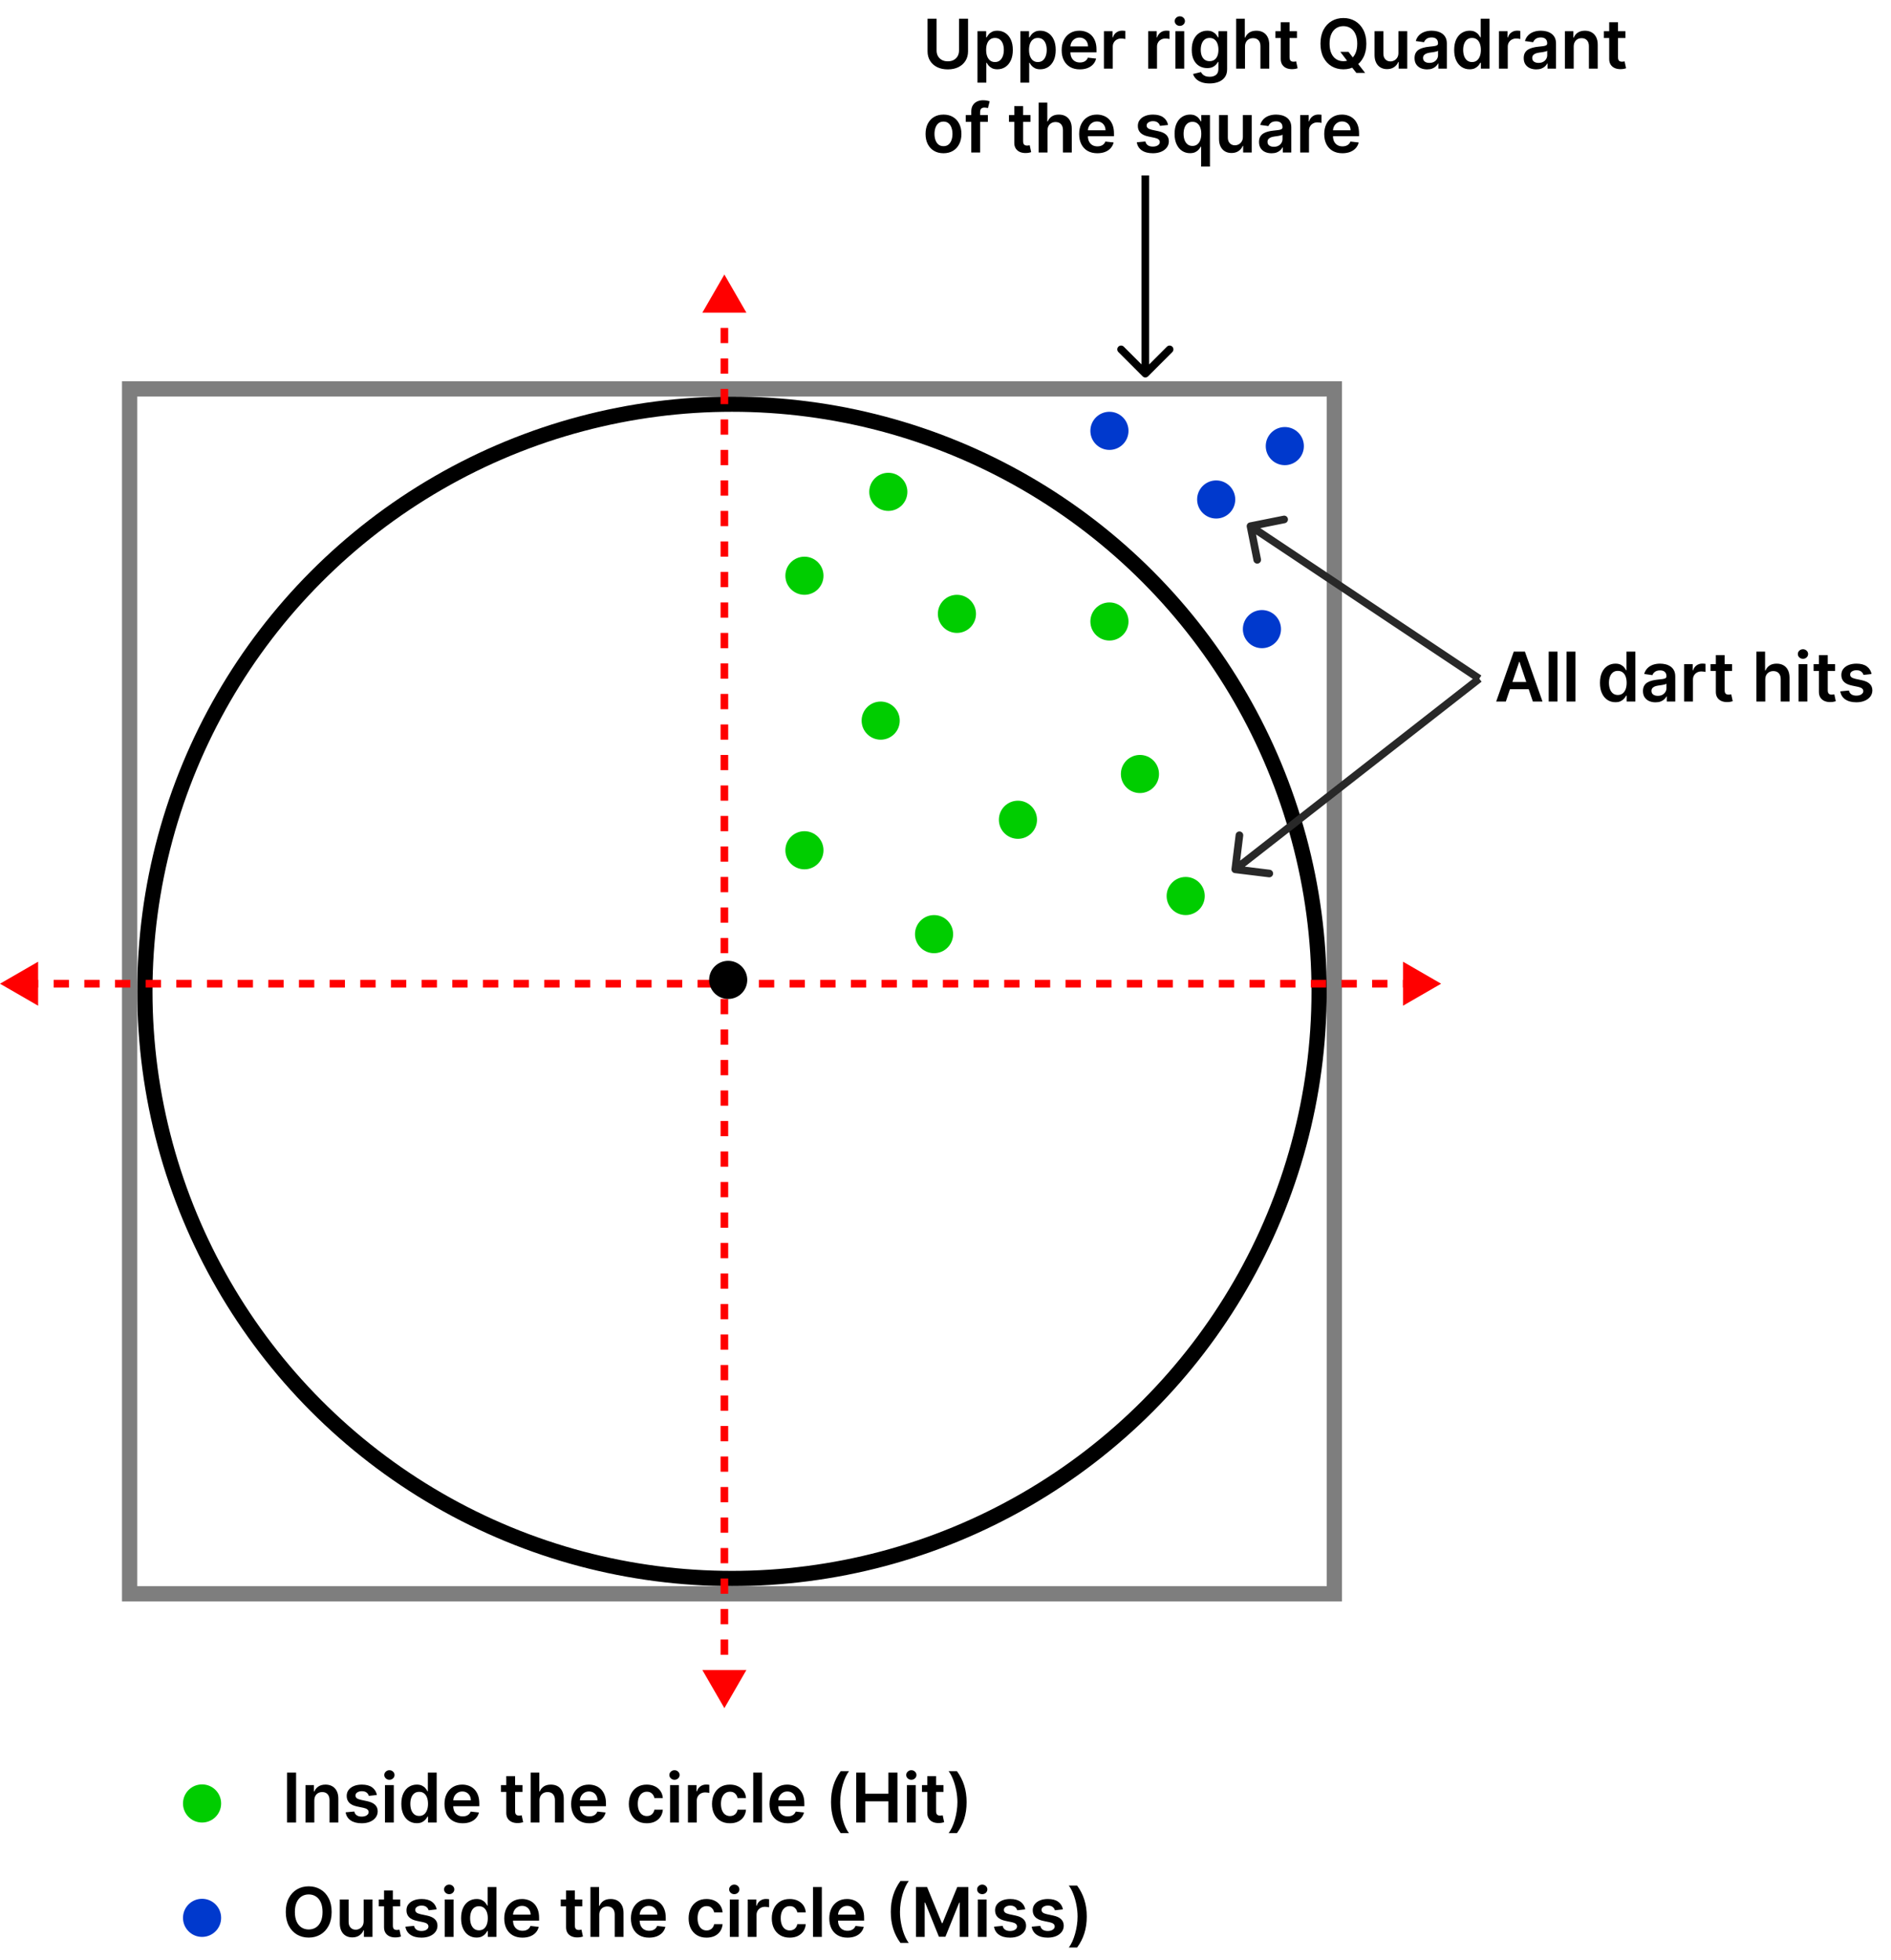 <svg width="248" height="257" viewBox="0 0 248 257" fill="none" xmlns="http://www.w3.org/2000/svg">
<circle cx="96" cy="130" r="77" stroke="black" stroke-width="2"/>
<rect x="17" y="51" width="158" height="158" stroke="#7E7E7E" stroke-width="2"/>
<path d="M0 129L5 131.887L5 126.113L0 129ZM189 129L184 126.113V131.887L189 129ZM3.016 129.5H5.027V128.5H3.016V129.5ZM7.037 129.5H9.048V128.5H7.037V129.5ZM11.059 129.5H13.069V128.5H11.059V129.5ZM15.08 129.5H17.09V128.5H15.08V129.5ZM19.101 129.5H21.112V128.5H19.101V129.5ZM23.122 129.5H25.133V128.5H23.122V129.5ZM27.144 129.5H29.154V128.5H27.144V129.5ZM31.165 129.5H33.175V128.5H31.165V129.5ZM35.186 129.5H37.197V128.5H35.186V129.5ZM39.208 129.5H41.218V128.5H39.208V129.5ZM43.229 129.5H45.239V128.5H43.229V129.5ZM47.25 129.5H49.261V128.5H47.25V129.5ZM51.271 129.5H53.282V128.5H51.271V129.5ZM55.293 129.5H57.303V128.5H55.293V129.5ZM59.314 129.5H61.325V128.5H59.314V129.5ZM63.335 129.5H65.346V128.5H63.335V129.5ZM67.356 129.5H69.367V128.5H67.356V129.5ZM71.378 129.5H73.388V128.5H71.378V129.5ZM75.399 129.5H77.41V128.5H75.399V129.5ZM79.42 129.5H81.431V128.5H79.42V129.5ZM83.442 129.5H85.452V128.5H83.442V129.5ZM87.463 129.5H89.473V128.5H87.463V129.5ZM91.484 129.5H93.495V128.5H91.484V129.5ZM95.505 129.5H97.516V128.5H95.505V129.5ZM99.527 129.5H101.537V128.5H99.527V129.5ZM103.548 129.5H105.558V128.5H103.548V129.5ZM107.569 129.5H109.58V128.5H107.569V129.5ZM111.59 129.5H113.601V128.5H111.59V129.5ZM115.612 129.5H117.622V128.5H115.612V129.5ZM119.633 129.5H121.644V128.5H119.633V129.5ZM123.654 129.5H125.665V128.5H123.654V129.5ZM127.675 129.5H129.686V128.5H127.675V129.5ZM131.697 129.5H133.707V128.5H131.697V129.5ZM135.718 129.5H137.729V128.5H135.718V129.5ZM139.739 129.5H141.75V128.5H139.739V129.5ZM143.761 129.5H145.771V128.5H143.761V129.5ZM147.782 129.5H149.792V128.5H147.782V129.5ZM151.803 129.5H153.814V128.5H151.803V129.5ZM155.824 129.5H157.835V128.5H155.824V129.5ZM159.846 129.5H161.856V128.5H159.846V129.5ZM163.867 129.5H165.878V128.5H163.867V129.5ZM167.888 129.5H169.899V128.5H167.888V129.5ZM171.909 129.5H173.92V128.5L171.909 128.5V129.5ZM175.931 129.5H177.941V128.5H175.931V129.5ZM179.952 129.5H181.963V128.5H179.952V129.5ZM183.973 129.5H185.984V128.5H183.973V129.5Z" fill="#FF0000"/>
<path d="M95 224L97.887 219H92.113L95 224ZM95 36L92.113 41H97.887L95 36ZM95.5 221V219H94.5V221H95.5ZM95.5 217V215H94.5V217H95.5ZM95.5 213V211H94.5V213H95.5ZM95.5 209V207H94.5V209H95.5ZM95.5 205V203H94.5V205H95.5ZM95.5 201V199H94.5V201H95.5ZM95.5 197V195H94.5V197H95.5ZM95.5 193V191H94.5V193H95.5ZM95.5 189V187H94.5V189H95.5ZM95.5 185V183H94.5V185H95.5ZM95.5 181V179H94.5V181H95.5ZM95.5 177V175H94.5V177H95.5ZM95.5 173V171H94.5V173H95.5ZM95.5 169V167H94.5V169H95.5ZM95.5 165V163H94.5V165H95.5ZM95.5 161V159H94.5V161H95.5ZM95.5 157V155H94.5V157H95.5ZM95.5 153V151H94.5V153H95.5ZM95.5 149V147H94.5V149H95.5ZM95.5 145V143H94.5V145H95.5ZM95.5 141V139H94.5V141H95.5ZM95.5 137V135H94.5V137H95.5ZM95.5 133V131H94.5V133H95.5ZM95.5 129V127H94.5V129H95.5ZM95.5 125V123H94.5V125H95.5ZM95.5 121V119H94.5V121H95.5ZM95.5 117V115H94.5V117H95.5ZM95.5 113V111H94.5V113H95.5ZM95.5 109L95.5 107H94.5L94.5 109H95.5ZM95.5 105V103H94.5V105H95.5ZM95.5 101V99H94.5V101H95.5ZM95.5 97V95H94.5V97H95.5ZM95.5 93V91H94.5V93H95.5ZM95.5 89V87H94.5V89H95.5ZM95.5 85V83H94.5V85H95.5ZM95.5 81V79H94.5V81H95.5ZM95.5 77V75H94.5V77H95.5ZM95.5 73V71H94.5V73H95.5ZM95.5 69V67H94.5V69H95.5ZM95.5 65V63H94.5V65H95.5ZM95.5 61V59H94.5V61H95.5ZM95.5 57V55H94.5V57H95.5ZM95.5 53V51H94.5V53H95.5ZM95.5 49V47H94.5V49H95.5ZM95.5 45V43H94.5V45H95.5ZM95.5 41V39H94.5V41H95.5Z" fill="#FF0000"/>
<circle cx="95.5" cy="128.5" r="2.5" fill="black"/>
<circle cx="145.5" cy="56.5" r="2.5" fill="#0039CD"/>
<circle cx="159.5" cy="65.5" r="2.5" fill="#0039CD"/>
<circle cx="168.5" cy="58.5" r="2.5" fill="#0039CD"/>
<circle cx="165.5" cy="82.5" r="2.5" fill="#0039CD"/>
<circle cx="105.5" cy="111.5" r="2.5" fill="#00CD00"/>
<circle cx="122.5" cy="122.5" r="2.5" fill="#00CD00"/>
<circle cx="133.5" cy="107.5" r="2.5" fill="#00CD00"/>
<circle cx="155.5" cy="117.5" r="2.5" fill="#00CD00"/>
<circle cx="145.5" cy="81.5" r="2.5" fill="#00CD00"/>
<circle cx="105.5" cy="75.5" r="2.5" fill="#00CD00"/>
<circle cx="116.5" cy="64.5" r="2.5" fill="#00CD00"/>
<circle cx="125.5" cy="80.5" r="2.5" fill="#00CD00"/>
<circle cx="149.5" cy="101.5" r="2.5" fill="#00CD00"/>
<circle cx="115.5" cy="94.5" r="2.5" fill="#00CD00"/>
<circle cx="26.5" cy="236.5" r="2.5" fill="#00CD00"/>
<path d="M38.831 232.455V239H37.646V232.455H38.831ZM41.221 236.124V239H40.064V234.091H41.17V234.925H41.227C41.34 234.65 41.52 234.432 41.768 234.27C42.017 234.108 42.325 234.027 42.691 234.027C43.03 234.027 43.325 234.099 43.577 234.244C43.83 234.389 44.026 234.599 44.165 234.874C44.305 235.149 44.375 235.482 44.372 235.874V239H43.215V236.053C43.215 235.725 43.13 235.468 42.96 235.283C42.791 235.098 42.558 235.005 42.26 235.005C42.057 235.005 41.877 235.05 41.72 235.139C41.564 235.227 41.442 235.353 41.352 235.52C41.265 235.686 41.221 235.887 41.221 236.124ZM49.428 235.388L48.374 235.504C48.344 235.397 48.292 235.297 48.217 235.203C48.145 235.109 48.047 235.034 47.923 234.976C47.8 234.919 47.648 234.89 47.469 234.89C47.229 234.89 47.026 234.942 46.862 235.047C46.7 235.151 46.62 235.286 46.622 235.452C46.62 235.595 46.672 235.711 46.779 235.801C46.888 235.89 47.067 235.964 47.316 236.021L48.153 236.2C48.618 236.3 48.963 236.459 49.189 236.676C49.417 236.894 49.532 237.178 49.534 237.53C49.532 237.839 49.441 238.112 49.262 238.348C49.086 238.582 48.839 238.766 48.524 238.898C48.209 239.03 47.846 239.096 47.437 239.096C46.837 239.096 46.353 238.97 45.986 238.719C45.62 238.465 45.401 238.113 45.331 237.661L46.459 237.552C46.511 237.774 46.619 237.941 46.785 238.054C46.952 238.167 47.168 238.223 47.434 238.223C47.709 238.223 47.93 238.167 48.096 238.054C48.264 237.941 48.348 237.801 48.348 237.635C48.348 237.495 48.294 237.379 48.185 237.287C48.079 237.195 47.913 237.125 47.687 237.076L46.849 236.9C46.379 236.802 46.03 236.637 45.804 236.405C45.578 236.17 45.467 235.874 45.469 235.516C45.467 235.214 45.549 234.952 45.715 234.73C45.883 234.506 46.116 234.334 46.415 234.212C46.715 234.089 47.061 234.027 47.453 234.027C48.029 234.027 48.481 234.15 48.812 234.395C49.144 234.64 49.35 234.971 49.428 235.388ZM50.488 239V234.091H51.645V239H50.488ZM51.07 233.394C50.886 233.394 50.729 233.333 50.597 233.212C50.465 233.088 50.398 232.94 50.398 232.768C50.398 232.593 50.465 232.445 50.597 232.324C50.729 232.2 50.886 232.138 51.07 232.138C51.255 232.138 51.413 232.2 51.543 232.324C51.675 232.445 51.741 232.593 51.741 232.768C51.741 232.94 51.675 233.088 51.543 233.212C51.413 233.333 51.255 233.394 51.07 233.394ZM54.656 239.086C54.271 239.086 53.926 238.987 53.621 238.789C53.316 238.591 53.075 238.303 52.899 237.926C52.722 237.549 52.633 237.091 52.633 236.552C52.633 236.006 52.723 235.546 52.902 235.171C53.083 234.794 53.327 234.51 53.634 234.318C53.941 234.124 54.282 234.027 54.66 234.027C54.947 234.027 55.184 234.076 55.369 234.174C55.554 234.27 55.702 234.386 55.81 234.522C55.919 234.657 56.003 234.783 56.063 234.903H56.111V232.455H57.271V239H56.133V238.227H56.063C56.003 238.346 55.917 238.473 55.804 238.607C55.691 238.739 55.542 238.852 55.356 238.946C55.171 239.039 54.938 239.086 54.656 239.086ZM54.979 238.137C55.224 238.137 55.433 238.071 55.606 237.939C55.778 237.805 55.909 237.618 55.999 237.38C56.088 237.141 56.133 236.863 56.133 236.545C56.133 236.228 56.088 235.952 55.999 235.718C55.911 235.483 55.781 235.301 55.609 235.171C55.438 235.041 55.228 234.976 54.979 234.976C54.721 234.976 54.506 235.043 54.334 235.178C54.161 235.312 54.031 235.497 53.944 235.734C53.856 235.97 53.813 236.241 53.813 236.545C53.813 236.852 53.856 237.126 53.944 237.367C54.033 237.605 54.164 237.794 54.337 237.933C54.511 238.069 54.726 238.137 54.979 238.137ZM60.677 239.096C60.185 239.096 59.76 238.994 59.402 238.789C59.046 238.582 58.772 238.29 58.58 237.913C58.389 237.534 58.293 237.088 58.293 236.574C58.293 236.069 58.389 235.626 58.58 235.245C58.774 234.861 59.045 234.563 59.392 234.35C59.739 234.135 60.148 234.027 60.616 234.027C60.919 234.027 61.204 234.076 61.473 234.174C61.743 234.27 61.982 234.419 62.189 234.621C62.398 234.824 62.562 235.082 62.681 235.395C62.8 235.706 62.86 236.077 62.86 236.507V236.862H58.836V236.082H61.751C61.749 235.86 61.701 235.663 61.607 235.491C61.513 235.316 61.382 235.179 61.214 235.078C61.048 234.978 60.854 234.928 60.632 234.928C60.396 234.928 60.188 234.986 60.009 235.101C59.83 235.214 59.69 235.363 59.59 235.548C59.492 235.732 59.442 235.933 59.44 236.152V236.833C59.44 237.119 59.492 237.364 59.597 237.568C59.701 237.771 59.847 237.926 60.035 238.035C60.222 238.141 60.441 238.195 60.693 238.195C60.861 238.195 61.014 238.171 61.15 238.124C61.286 238.075 61.405 238.004 61.505 237.91C61.605 237.816 61.681 237.7 61.732 237.562L62.812 237.683C62.744 237.969 62.614 238.218 62.422 238.431C62.232 238.642 61.989 238.806 61.693 238.923C61.397 239.038 61.058 239.096 60.677 239.096ZM68.522 234.091V234.986H65.7V234.091H68.522ZM66.397 232.915H67.554V237.523C67.554 237.679 67.577 237.798 67.624 237.881C67.673 237.962 67.737 238.018 67.816 238.048C67.895 238.077 67.982 238.092 68.078 238.092C68.151 238.092 68.217 238.087 68.276 238.076C68.338 238.066 68.385 238.056 68.417 238.048L68.612 238.952C68.55 238.973 68.462 238.997 68.347 239.022C68.234 239.048 68.095 239.063 67.931 239.067C67.641 239.076 67.38 239.032 67.148 238.936C66.916 238.838 66.731 238.687 66.595 238.482C66.461 238.278 66.395 238.022 66.397 237.715V232.915ZM70.752 236.124V239H69.595V232.455H70.727V234.925H70.784C70.899 234.648 71.077 234.43 71.318 234.27C71.561 234.108 71.87 234.027 72.245 234.027C72.586 234.027 72.883 234.098 73.137 234.241C73.39 234.384 73.586 234.593 73.725 234.868C73.865 235.142 73.936 235.478 73.936 235.874V239H72.779V236.053C72.779 235.723 72.693 235.466 72.523 235.283C72.355 235.098 72.118 235.005 71.814 235.005C71.609 235.005 71.426 235.05 71.264 235.139C71.104 235.227 70.978 235.353 70.887 235.52C70.797 235.686 70.752 235.887 70.752 236.124ZM77.288 239.096C76.796 239.096 76.371 238.994 76.013 238.789C75.657 238.582 75.383 238.29 75.192 237.913C75 237.534 74.904 237.088 74.904 236.574C74.904 236.069 75 235.626 75.192 235.245C75.386 234.861 75.656 234.563 76.004 234.35C76.351 234.135 76.759 234.027 77.228 234.027C77.53 234.027 77.816 234.076 78.084 234.174C78.355 234.27 78.593 234.419 78.8 234.621C79.009 234.824 79.173 235.082 79.292 235.395C79.412 235.706 79.471 236.077 79.471 236.507V236.862H75.447V236.082H78.362C78.36 235.86 78.312 235.663 78.218 235.491C78.125 235.316 77.993 235.179 77.825 235.078C77.659 234.978 77.465 234.928 77.243 234.928C77.007 234.928 76.799 234.986 76.62 235.101C76.441 235.214 76.302 235.363 76.202 235.548C76.104 235.732 76.053 235.933 76.051 236.152V236.833C76.051 237.119 76.104 237.364 76.208 237.568C76.312 237.771 76.458 237.926 76.646 238.035C76.833 238.141 77.053 238.195 77.304 238.195C77.473 238.195 77.625 238.171 77.761 238.124C77.898 238.075 78.016 238.004 78.116 237.91C78.216 237.816 78.292 237.7 78.343 237.562L79.423 237.683C79.355 237.969 79.225 238.218 79.033 238.431C78.844 238.642 78.601 238.806 78.305 238.923C78.008 239.038 77.67 239.096 77.288 239.096ZM84.824 239.096C84.334 239.096 83.913 238.988 83.561 238.773C83.212 238.558 82.942 238.261 82.753 237.881C82.565 237.5 82.471 237.061 82.471 236.565C82.471 236.066 82.567 235.626 82.759 235.245C82.951 234.861 83.221 234.563 83.571 234.35C83.922 234.135 84.338 234.027 84.817 234.027C85.216 234.027 85.568 234.1 85.875 234.248C86.184 234.392 86.43 234.598 86.614 234.864C86.797 235.129 86.901 235.437 86.927 235.791H85.821C85.776 235.555 85.67 235.358 85.501 235.2C85.335 235.04 85.112 234.96 84.833 234.96C84.597 234.96 84.389 235.024 84.21 235.152C84.031 235.278 83.891 235.459 83.791 235.695C83.693 235.932 83.644 236.215 83.644 236.545C83.644 236.88 83.693 237.168 83.791 237.408C83.889 237.647 84.027 237.831 84.204 237.961C84.383 238.089 84.593 238.153 84.833 238.153C85.004 238.153 85.156 238.121 85.29 238.057C85.427 237.991 85.541 237.896 85.632 237.773C85.724 237.649 85.787 237.499 85.821 237.322H86.927C86.899 237.669 86.797 237.977 86.62 238.246C86.443 238.512 86.202 238.721 85.897 238.872C85.593 239.021 85.235 239.096 84.824 239.096ZM87.877 239V234.091H89.034V239H87.877ZM88.458 233.394C88.275 233.394 88.118 233.333 87.985 233.212C87.853 233.088 87.787 232.94 87.787 232.768C87.787 232.593 87.853 232.445 87.985 232.324C88.118 232.2 88.275 232.138 88.458 232.138C88.644 232.138 88.801 232.2 88.931 232.324C89.064 232.445 89.129 232.593 89.129 232.768C89.129 232.94 89.064 233.088 88.931 233.212C88.801 233.333 88.644 233.394 88.458 233.394ZM90.223 239V234.091H91.345V234.909H91.396C91.486 234.626 91.639 234.407 91.856 234.254C92.076 234.098 92.326 234.021 92.608 234.021C92.671 234.021 92.743 234.024 92.822 234.03C92.903 234.034 92.97 234.042 93.023 234.053V235.117C92.974 235.1 92.896 235.085 92.79 235.072C92.685 235.057 92.584 235.05 92.486 235.05C92.275 235.05 92.086 235.096 91.917 235.187C91.751 235.277 91.62 235.401 91.524 235.561C91.428 235.721 91.38 235.905 91.38 236.114V239H90.223ZM95.731 239.096C95.241 239.096 94.82 238.988 94.469 238.773C94.119 238.558 93.85 238.261 93.66 237.881C93.472 237.5 93.379 237.061 93.379 236.565C93.379 236.066 93.475 235.626 93.666 235.245C93.858 234.861 94.129 234.563 94.478 234.35C94.83 234.135 95.245 234.027 95.725 234.027C96.123 234.027 96.476 234.1 96.782 234.248C97.091 234.392 97.337 234.598 97.521 234.864C97.704 235.129 97.808 235.437 97.834 235.791H96.728C96.683 235.555 96.577 235.358 96.409 235.2C96.242 235.04 96.02 234.96 95.74 234.96C95.504 234.96 95.296 235.024 95.117 235.152C94.938 235.278 94.799 235.459 94.699 235.695C94.601 235.932 94.552 236.215 94.552 236.545C94.552 236.88 94.601 237.168 94.699 237.408C94.797 237.647 94.934 237.831 95.111 237.961C95.29 238.089 95.5 238.153 95.74 238.153C95.911 238.153 96.063 238.121 96.198 238.057C96.334 237.991 96.448 237.896 96.54 237.773C96.631 237.649 96.694 237.499 96.728 237.322H97.834C97.806 237.669 97.704 237.977 97.527 238.246C97.35 238.512 97.109 238.721 96.805 238.872C96.5 239.021 96.142 239.096 95.731 239.096ZM99.941 232.455V239H98.784V232.455H99.941ZM103.304 239.096C102.812 239.096 102.387 238.994 102.029 238.789C101.673 238.582 101.399 238.29 101.207 237.913C101.016 237.534 100.92 237.088 100.92 236.574C100.92 236.069 101.016 235.626 101.207 235.245C101.401 234.861 101.672 234.563 102.019 234.35C102.366 234.135 102.774 234.027 103.243 234.027C103.546 234.027 103.831 234.076 104.1 234.174C104.37 234.27 104.609 234.419 104.816 234.621C105.024 234.824 105.188 235.082 105.308 235.395C105.427 235.706 105.487 236.077 105.487 236.507V236.862H101.463V236.082H104.378C104.376 235.86 104.328 235.663 104.234 235.491C104.14 235.316 104.009 235.179 103.841 235.078C103.675 234.978 103.481 234.928 103.259 234.928C103.023 234.928 102.815 234.986 102.636 235.101C102.457 235.214 102.317 235.363 102.217 235.548C102.119 235.732 102.069 235.933 102.067 236.152V236.833C102.067 237.119 102.119 237.364 102.224 237.568C102.328 237.771 102.474 237.926 102.661 238.035C102.849 238.141 103.068 238.195 103.32 238.195C103.488 238.195 103.641 238.171 103.777 238.124C103.913 238.075 104.032 238.004 104.132 237.91C104.232 237.816 104.307 237.7 104.359 237.562L105.439 237.683C105.371 237.969 105.241 238.218 105.049 238.431C104.859 238.642 104.616 238.806 104.32 238.923C104.024 239.038 103.685 239.096 103.304 239.096ZM108.986 236.331C108.986 235.532 109.091 234.798 109.302 234.129C109.515 233.458 109.831 232.838 110.251 232.269H111.341C111.179 232.48 111.028 232.739 110.887 233.046C110.747 233.35 110.624 233.685 110.52 234.049C110.417 234.412 110.336 234.788 110.277 235.178C110.219 235.567 110.191 235.952 110.191 236.331C110.191 236.836 110.241 237.348 110.341 237.865C110.443 238.383 110.58 238.863 110.753 239.304C110.928 239.747 111.124 240.109 111.341 240.39H110.251C109.831 239.821 109.515 239.202 109.302 238.533C109.091 237.862 108.986 237.128 108.986 236.331ZM112.291 239V232.455H113.477V235.225H116.51V232.455H117.699V239H116.51V236.219H113.477V239H112.291ZM118.937 239V234.091H120.094V239H118.937ZM119.519 233.394C119.336 233.394 119.178 233.333 119.046 233.212C118.914 233.088 118.848 232.94 118.848 232.768C118.848 232.593 118.914 232.445 119.046 232.324C119.178 232.2 119.336 232.138 119.519 232.138C119.704 232.138 119.862 232.2 119.992 232.324C120.124 232.445 120.19 232.593 120.19 232.768C120.19 232.94 120.124 233.088 119.992 233.212C119.862 233.333 119.704 233.394 119.519 233.394ZM123.735 234.091V234.986H120.913V234.091H123.735ZM121.61 232.915H122.767V237.523C122.767 237.679 122.79 237.798 122.837 237.881C122.886 237.962 122.95 238.018 123.029 238.048C123.108 238.077 123.195 238.092 123.291 238.092C123.363 238.092 123.43 238.087 123.489 238.076C123.551 238.066 123.598 238.056 123.63 238.048L123.825 238.952C123.763 238.973 123.675 238.997 123.559 239.022C123.447 239.048 123.308 239.063 123.144 239.067C122.854 239.076 122.593 239.032 122.361 238.936C122.129 238.838 121.944 238.687 121.808 238.482C121.674 238.278 121.608 238.022 121.61 237.715V232.915ZM126.767 236.331C126.767 237.128 126.661 237.862 126.448 238.533C126.237 239.202 125.922 239.821 125.502 240.39H124.412C124.576 240.179 124.727 239.922 124.866 239.617C125.006 239.312 125.128 238.978 125.23 238.613C125.335 238.249 125.416 237.872 125.473 237.482C125.533 237.092 125.563 236.708 125.563 236.331C125.563 235.826 125.511 235.315 125.409 234.797C125.309 234.279 125.172 233.799 124.997 233.356C124.824 232.913 124.629 232.55 124.412 232.269H125.502C125.922 232.838 126.237 233.458 126.448 234.129C126.661 234.798 126.767 235.532 126.767 236.331Z" fill="black"/>
<circle cx="26.5" cy="251.5" r="2.5" fill="#0039CD"/>
<path d="M43.494 250.727C43.494 251.433 43.362 252.037 43.098 252.539C42.836 253.04 42.478 253.424 42.024 253.69C41.572 253.956 41.06 254.089 40.487 254.089C39.914 254.089 39.4 253.956 38.946 253.69C38.495 253.422 38.137 253.037 37.873 252.536C37.61 252.033 37.479 251.43 37.479 250.727C37.479 250.022 37.61 249.419 37.873 248.918C38.137 248.415 38.495 248.031 38.946 247.765C39.4 247.498 39.914 247.365 40.487 247.365C41.06 247.365 41.572 247.498 42.024 247.765C42.478 248.031 42.836 248.415 43.098 248.918C43.362 249.419 43.494 250.022 43.494 250.727ZM42.302 250.727C42.302 250.231 42.224 249.812 42.069 249.471C41.916 249.128 41.702 248.869 41.43 248.695C41.157 248.518 40.843 248.429 40.487 248.429C40.131 248.429 39.817 248.518 39.544 248.695C39.271 248.869 39.057 249.128 38.902 249.471C38.748 249.812 38.672 250.231 38.672 250.727C38.672 251.224 38.748 251.643 38.902 251.987C39.057 252.327 39.271 252.586 39.544 252.763C39.817 252.938 40.131 253.025 40.487 253.025C40.843 253.025 41.157 252.938 41.43 252.763C41.702 252.586 41.916 252.327 42.069 251.987C42.224 251.643 42.302 251.224 42.302 250.727ZM47.693 251.935V249.091H48.85V254H47.728V253.127H47.677C47.566 253.402 47.384 253.627 47.131 253.802C46.879 253.977 46.569 254.064 46.201 254.064C45.879 254.064 45.594 253.993 45.347 253.85C45.102 253.705 44.91 253.495 44.772 253.22C44.633 252.943 44.564 252.609 44.564 252.217V249.091H45.721V252.038C45.721 252.349 45.806 252.596 45.977 252.779C46.147 252.962 46.371 253.054 46.648 253.054C46.818 253.054 46.984 253.012 47.143 252.929C47.303 252.846 47.434 252.723 47.536 252.559C47.641 252.392 47.693 252.185 47.693 251.935ZM52.491 249.091V249.986H49.669V249.091H52.491ZM50.366 247.915H51.523V252.523C51.523 252.679 51.546 252.798 51.593 252.881C51.642 252.962 51.706 253.018 51.785 253.048C51.864 253.077 51.951 253.092 52.047 253.092C52.119 253.092 52.185 253.087 52.245 253.076C52.307 253.066 52.354 253.056 52.386 253.048L52.581 253.952C52.519 253.973 52.43 253.997 52.315 254.022C52.202 254.048 52.064 254.063 51.9 254.067C51.61 254.076 51.349 254.032 51.117 253.936C50.885 253.838 50.7 253.687 50.564 253.482C50.43 253.278 50.364 253.022 50.366 252.715V247.915ZM57.268 250.388L56.214 250.504C56.184 250.397 56.132 250.297 56.057 250.203C55.985 250.109 55.887 250.034 55.763 249.976C55.639 249.919 55.488 249.89 55.309 249.89C55.068 249.89 54.866 249.942 54.702 250.047C54.54 250.151 54.46 250.286 54.462 250.452C54.46 250.595 54.512 250.711 54.619 250.801C54.727 250.89 54.907 250.964 55.156 251.021L55.993 251.2C56.458 251.3 56.803 251.459 57.029 251.676C57.257 251.894 57.372 252.178 57.374 252.53C57.372 252.839 57.281 253.112 57.102 253.348C56.925 253.582 56.679 253.766 56.364 253.898C56.049 254.03 55.686 254.096 55.277 254.096C54.676 254.096 54.193 253.97 53.826 253.719C53.46 253.465 53.241 253.113 53.171 252.661L54.299 252.552C54.35 252.774 54.459 252.941 54.625 253.054C54.791 253.167 55.008 253.223 55.274 253.223C55.549 253.223 55.769 253.167 55.936 253.054C56.104 252.941 56.188 252.801 56.188 252.635C56.188 252.495 56.134 252.379 56.025 252.287C55.919 252.195 55.752 252.125 55.526 252.076L54.689 251.9C54.218 251.802 53.87 251.637 53.644 251.405C53.418 251.17 53.306 250.874 53.309 250.516C53.306 250.214 53.388 249.952 53.555 249.73C53.723 249.506 53.956 249.334 54.255 249.212C54.555 249.089 54.901 249.027 55.293 249.027C55.868 249.027 56.321 249.15 56.651 249.395C56.984 249.64 57.19 249.971 57.268 250.388ZM58.328 254V249.091H59.485V254H58.328ZM58.91 248.394C58.726 248.394 58.569 248.333 58.437 248.212C58.304 248.088 58.238 247.94 58.238 247.768C58.238 247.593 58.304 247.445 58.437 247.324C58.569 247.2 58.726 247.138 58.91 247.138C59.095 247.138 59.253 247.2 59.383 247.324C59.515 247.445 59.581 247.593 59.581 247.768C59.581 247.94 59.515 248.088 59.383 248.212C59.253 248.333 59.095 248.394 58.91 248.394ZM62.496 254.086C62.111 254.086 61.765 253.987 61.461 253.789C61.156 253.591 60.915 253.303 60.739 252.926C60.562 252.549 60.473 252.091 60.473 251.552C60.473 251.006 60.563 250.546 60.742 250.171C60.923 249.794 61.167 249.51 61.474 249.318C61.78 249.124 62.122 249.027 62.499 249.027C62.787 249.027 63.024 249.076 63.209 249.174C63.394 249.27 63.541 249.386 63.65 249.522C63.759 249.657 63.843 249.783 63.903 249.903H63.95V247.455H65.111V254H63.973V253.227H63.903C63.843 253.346 63.757 253.473 63.644 253.607C63.531 253.739 63.382 253.852 63.196 253.946C63.011 254.039 62.778 254.086 62.496 254.086ZM62.819 253.137C63.064 253.137 63.273 253.071 63.446 252.939C63.618 252.805 63.749 252.618 63.839 252.38C63.928 252.141 63.973 251.863 63.973 251.545C63.973 251.228 63.928 250.952 63.839 250.718C63.751 250.483 63.621 250.301 63.449 250.171C63.278 250.041 63.068 249.976 62.819 249.976C62.561 249.976 62.346 250.043 62.173 250.178C62.001 250.312 61.871 250.497 61.784 250.734C61.696 250.97 61.653 251.241 61.653 251.545C61.653 251.852 61.696 252.126 61.784 252.367C61.873 252.605 62.004 252.794 62.177 252.933C62.351 253.069 62.566 253.137 62.819 253.137ZM68.517 254.096C68.025 254.096 67.6 253.994 67.242 253.789C66.886 253.582 66.612 253.29 66.42 252.913C66.228 252.534 66.132 252.088 66.132 251.574C66.132 251.069 66.228 250.626 66.42 250.245C66.614 249.861 66.885 249.563 67.232 249.35C67.579 249.135 67.987 249.027 68.456 249.027C68.759 249.027 69.044 249.076 69.313 249.174C69.583 249.27 69.822 249.419 70.028 249.621C70.237 249.824 70.401 250.082 70.521 250.395C70.64 250.706 70.7 251.077 70.7 251.507V251.862H66.676V251.082H69.591C69.588 250.86 69.541 250.663 69.447 250.491C69.353 250.316 69.222 250.179 69.054 250.078C68.888 249.978 68.694 249.928 68.472 249.928C68.236 249.928 68.028 249.986 67.849 250.101C67.67 250.214 67.53 250.363 67.43 250.548C67.332 250.732 67.282 250.933 67.28 251.152V251.833C67.28 252.119 67.332 252.364 67.436 252.568C67.541 252.771 67.687 252.926 67.874 253.035C68.062 253.141 68.281 253.195 68.533 253.195C68.701 253.195 68.853 253.171 68.99 253.124C69.126 253.075 69.244 253.004 69.344 252.91C69.445 252.816 69.52 252.7 69.572 252.562L70.652 252.683C70.584 252.969 70.454 253.218 70.262 253.431C70.072 253.642 69.829 253.806 69.533 253.923C69.237 254.038 68.898 254.096 68.517 254.096ZM76.362 249.091V249.986H73.54V249.091H76.362ZM74.237 247.915H75.394V252.523C75.394 252.679 75.417 252.798 75.464 252.881C75.513 252.962 75.577 253.018 75.656 253.048C75.735 253.077 75.822 253.092 75.918 253.092C75.99 253.092 76.056 253.087 76.116 253.076C76.178 253.066 76.225 253.056 76.257 253.048L76.452 253.952C76.39 253.973 76.302 253.997 76.186 254.022C76.073 254.048 75.935 254.063 75.771 254.067C75.481 254.076 75.22 254.032 74.988 253.936C74.756 253.838 74.571 253.687 74.435 253.482C74.301 253.278 74.235 253.022 74.237 252.715V247.915ZM78.592 251.124V254H77.435V247.455H78.567V249.925H78.624C78.739 249.648 78.917 249.43 79.158 249.27C79.401 249.108 79.71 249.027 80.085 249.027C80.426 249.027 80.723 249.098 80.977 249.241C81.23 249.384 81.426 249.593 81.564 249.868C81.705 250.142 81.775 250.478 81.775 250.874V254H80.618V251.053C80.618 250.723 80.533 250.466 80.363 250.283C80.195 250.098 79.958 250.005 79.653 250.005C79.449 250.005 79.266 250.05 79.104 250.139C78.944 250.227 78.818 250.353 78.727 250.52C78.637 250.686 78.592 250.887 78.592 251.124ZM85.128 254.096C84.636 254.096 84.211 253.994 83.853 253.789C83.497 253.582 83.223 253.29 83.031 252.913C82.84 252.534 82.744 252.088 82.744 251.574C82.744 251.069 82.84 250.626 83.031 250.245C83.225 249.861 83.496 249.563 83.843 249.35C84.191 249.135 84.599 249.027 85.067 249.027C85.37 249.027 85.656 249.076 85.924 249.174C86.195 249.27 86.433 249.419 86.64 249.621C86.849 249.824 87.013 250.082 87.132 250.395C87.251 250.706 87.311 251.077 87.311 251.507V251.862H83.287V251.082H86.202C86.2 250.86 86.152 250.663 86.058 250.491C85.964 250.316 85.833 250.179 85.665 250.078C85.499 249.978 85.305 249.928 85.083 249.928C84.847 249.928 84.639 249.986 84.46 250.101C84.281 250.214 84.142 250.363 84.041 250.548C83.943 250.732 83.893 250.933 83.891 251.152V251.833C83.891 252.119 83.943 252.364 84.048 252.568C84.152 252.771 84.298 252.926 84.486 253.035C84.673 253.141 84.893 253.195 85.144 253.195C85.312 253.195 85.465 253.171 85.601 253.124C85.737 253.075 85.856 253.004 85.956 252.91C86.056 252.816 86.132 252.7 86.183 252.562L87.263 252.683C87.195 252.969 87.065 253.218 86.873 253.431C86.683 253.642 86.441 253.806 86.144 253.923C85.848 254.038 85.51 254.096 85.128 254.096ZM92.663 254.096C92.174 254.096 91.753 253.988 91.401 253.773C91.052 253.558 90.782 253.261 90.593 252.881C90.405 252.5 90.311 252.061 90.311 251.565C90.311 251.066 90.407 250.626 90.599 250.245C90.791 249.861 91.061 249.563 91.411 249.35C91.762 249.135 92.178 249.027 92.657 249.027C93.056 249.027 93.408 249.1 93.715 249.248C94.024 249.392 94.27 249.598 94.453 249.864C94.636 250.129 94.741 250.437 94.766 250.791H93.661C93.616 250.555 93.509 250.358 93.341 250.2C93.175 250.04 92.952 249.96 92.673 249.96C92.437 249.96 92.229 250.024 92.05 250.152C91.871 250.278 91.731 250.459 91.631 250.695C91.533 250.932 91.484 251.215 91.484 251.545C91.484 251.88 91.533 252.168 91.631 252.408C91.729 252.647 91.867 252.831 92.043 252.961C92.222 253.089 92.432 253.153 92.673 253.153C92.844 253.153 92.996 253.121 93.13 253.057C93.266 252.991 93.38 252.896 93.472 252.773C93.564 252.649 93.627 252.499 93.661 252.322H94.766C94.739 252.669 94.636 252.977 94.46 253.246C94.283 253.512 94.042 253.721 93.737 253.872C93.433 254.021 93.075 254.096 92.663 254.096ZM95.716 254V249.091H96.874V254H95.716ZM96.298 248.394C96.115 248.394 95.957 248.333 95.825 248.212C95.693 248.088 95.627 247.94 95.627 247.768C95.627 247.593 95.693 247.445 95.825 247.324C95.957 247.2 96.115 247.138 96.298 247.138C96.484 247.138 96.641 247.2 96.771 247.324C96.903 247.445 96.969 247.593 96.969 247.768C96.969 247.94 96.903 248.088 96.771 248.212C96.641 248.333 96.484 248.394 96.298 248.394ZM98.063 254V249.091H99.185V249.909H99.236C99.326 249.626 99.479 249.407 99.696 249.254C99.916 249.098 100.166 249.021 100.447 249.021C100.511 249.021 100.583 249.024 100.662 249.03C100.743 249.034 100.81 249.042 100.863 249.053V250.117C100.814 250.1 100.736 250.085 100.63 250.072C100.525 250.057 100.424 250.05 100.326 250.05C100.115 250.05 99.925 250.096 99.757 250.187C99.591 250.277 99.46 250.401 99.364 250.561C99.268 250.721 99.22 250.905 99.22 251.114V254H98.063ZM103.571 254.096C103.081 254.096 102.66 253.988 102.308 253.773C101.959 253.558 101.689 253.261 101.5 252.881C101.312 252.5 101.218 252.061 101.218 251.565C101.218 251.066 101.314 250.626 101.506 250.245C101.698 249.861 101.968 249.563 102.318 249.35C102.669 249.135 103.085 249.027 103.564 249.027C103.963 249.027 104.315 249.1 104.622 249.248C104.931 249.392 105.177 249.598 105.361 249.864C105.544 250.129 105.648 250.437 105.674 250.791H104.568C104.523 250.555 104.417 250.358 104.248 250.2C104.082 250.04 103.859 249.96 103.58 249.96C103.344 249.96 103.136 250.024 102.957 250.152C102.778 250.278 102.639 250.459 102.538 250.695C102.44 250.932 102.391 251.215 102.391 251.545C102.391 251.88 102.44 252.168 102.538 252.408C102.636 252.647 102.774 252.831 102.951 252.961C103.13 253.089 103.34 253.153 103.58 253.153C103.751 253.153 103.903 253.121 104.037 253.057C104.174 252.991 104.288 252.896 104.379 252.773C104.471 252.649 104.534 252.499 104.568 252.322H105.674C105.646 252.669 105.544 252.977 105.367 253.246C105.19 253.512 104.949 253.721 104.645 253.872C104.34 254.021 103.982 254.096 103.571 254.096ZM107.781 247.455V254H106.624V247.455H107.781ZM111.144 254.096C110.652 254.096 110.226 253.994 109.869 253.789C109.513 253.582 109.239 253.29 109.047 252.913C108.855 252.534 108.759 252.088 108.759 251.574C108.759 251.069 108.855 250.626 109.047 250.245C109.241 249.861 109.512 249.563 109.859 249.35C110.206 249.135 110.614 249.027 111.083 249.027C111.386 249.027 111.671 249.076 111.94 249.174C112.21 249.27 112.449 249.419 112.655 249.621C112.864 249.824 113.028 250.082 113.148 250.395C113.267 250.706 113.327 251.077 113.327 251.507V251.862H109.303V251.082H112.218C112.215 250.86 112.168 250.663 112.074 250.491C111.98 250.316 111.849 250.179 111.681 250.078C111.514 249.978 111.321 249.928 111.099 249.928C110.862 249.928 110.655 249.986 110.476 250.101C110.297 250.214 110.157 250.363 110.057 250.548C109.959 250.732 109.909 250.933 109.907 251.152V251.833C109.907 252.119 109.959 252.364 110.063 252.568C110.168 252.771 110.314 252.926 110.501 253.035C110.689 253.141 110.908 253.195 111.16 253.195C111.328 253.195 111.48 253.171 111.617 253.124C111.753 253.075 111.871 253.004 111.972 252.91C112.072 252.816 112.147 252.7 112.198 252.562L113.279 252.683C113.21 252.969 113.081 253.218 112.889 253.431C112.699 253.642 112.456 253.806 112.16 253.923C111.864 254.038 111.525 254.096 111.144 254.096ZM116.825 250.727C116.825 249.928 116.931 249.194 117.142 248.525C117.355 247.854 117.671 247.234 118.091 246.665H119.181C119.019 246.876 118.868 247.135 118.727 247.442C118.586 247.746 118.464 248.081 118.36 248.445C118.257 248.808 118.176 249.184 118.117 249.574C118.059 249.963 118.03 250.348 118.03 250.727C118.03 251.232 118.08 251.744 118.181 252.261C118.283 252.779 118.42 253.26 118.593 253.703C118.768 254.144 118.964 254.505 119.181 254.786H118.091C117.671 254.217 117.355 253.598 117.142 252.929C116.931 252.258 116.825 251.524 116.825 250.727ZM120.131 247.455H121.582L123.525 252.197H123.602L125.545 247.455H126.996V254H125.858V249.503H125.797L123.989 253.981H123.138L121.329 249.494H121.269V254H120.131V247.455ZM128.236 254V249.091H129.393V254H128.236ZM128.818 248.394C128.634 248.394 128.477 248.333 128.345 248.212C128.213 248.088 128.147 247.94 128.147 247.768C128.147 247.593 128.213 247.445 128.345 247.324C128.477 247.2 128.634 247.138 128.818 247.138C129.003 247.138 129.161 247.2 129.291 247.324C129.423 247.445 129.489 247.593 129.489 247.768C129.489 247.94 129.423 248.088 129.291 248.212C129.161 248.333 129.003 248.394 128.818 248.394ZM134.463 250.388L133.408 250.504C133.378 250.397 133.326 250.297 133.251 250.203C133.179 250.109 133.081 250.034 132.957 249.976C132.834 249.919 132.683 249.89 132.504 249.89C132.263 249.89 132.06 249.942 131.896 250.047C131.734 250.151 131.654 250.286 131.657 250.452C131.654 250.595 131.707 250.711 131.813 250.801C131.922 250.89 132.101 250.964 132.35 251.021L133.188 251.2C133.652 251.3 133.997 251.459 134.223 251.676C134.451 251.894 134.566 252.178 134.568 252.53C134.566 252.839 134.475 253.112 134.297 253.348C134.12 253.582 133.874 253.766 133.558 253.898C133.243 254.03 132.881 254.096 132.472 254.096C131.871 254.096 131.387 253.97 131.021 253.719C130.654 253.465 130.436 253.113 130.365 252.661L131.494 252.552C131.545 252.774 131.653 252.941 131.82 253.054C131.986 253.167 132.202 253.223 132.468 253.223C132.743 253.223 132.964 253.167 133.13 253.054C133.298 252.941 133.382 252.801 133.382 252.635C133.382 252.495 133.328 252.379 133.219 252.287C133.113 252.195 132.947 252.125 132.721 252.076L131.884 251.9C131.413 251.802 131.064 251.637 130.838 251.405C130.613 251.17 130.501 250.874 130.503 250.516C130.501 250.214 130.583 249.952 130.749 249.73C130.917 249.506 131.151 249.334 131.449 249.212C131.749 249.089 132.096 249.027 132.488 249.027C133.063 249.027 133.516 249.15 133.846 249.395C134.178 249.64 134.384 249.971 134.463 250.388ZM139.402 250.388L138.347 250.504C138.318 250.397 138.265 250.297 138.191 250.203C138.118 250.109 138.02 250.034 137.897 249.976C137.773 249.919 137.622 249.89 137.443 249.89C137.202 249.89 137 249.942 136.836 250.047C136.674 250.151 136.594 250.286 136.596 250.452C136.594 250.595 136.646 250.711 136.753 250.801C136.861 250.89 137.04 250.964 137.29 251.021L138.127 251.2C138.591 251.3 138.937 251.459 139.162 251.676C139.39 251.894 139.506 252.178 139.508 252.53C139.506 252.839 139.415 253.112 139.236 253.348C139.059 253.582 138.813 253.766 138.498 253.898C138.182 254.03 137.82 254.096 137.411 254.096C136.81 254.096 136.327 253.97 135.96 253.719C135.594 253.465 135.375 253.113 135.305 252.661L136.433 252.552C136.484 252.774 136.593 252.941 136.759 253.054C136.925 253.167 137.142 253.223 137.408 253.223C137.683 253.223 137.903 253.167 138.069 253.054C138.238 252.941 138.322 252.801 138.322 252.635C138.322 252.495 138.268 252.379 138.159 252.287C138.052 252.195 137.886 252.125 137.66 252.076L136.823 251.9C136.352 251.802 136.004 251.637 135.778 251.405C135.552 251.17 135.44 250.874 135.442 250.516C135.44 250.214 135.522 249.952 135.688 249.73C135.857 249.506 136.09 249.334 136.388 249.212C136.689 249.089 137.035 249.027 137.427 249.027C138.002 249.027 138.455 249.15 138.785 249.395C139.118 249.64 139.323 249.971 139.402 250.388ZM142.526 251.331C142.526 252.128 142.42 252.862 142.207 253.533C141.996 254.202 141.68 254.821 141.261 255.39H140.171C140.335 255.179 140.486 254.922 140.625 254.617C140.765 254.312 140.887 253.978 140.989 253.613C141.093 253.249 141.174 252.872 141.232 252.482C141.292 252.092 141.321 251.708 141.321 251.331C141.321 250.826 141.27 250.315 141.168 249.797C141.068 249.279 140.93 248.799 140.756 248.356C140.583 247.913 140.388 247.55 140.171 247.269H141.261C141.68 247.838 141.996 248.458 142.207 249.129C142.42 249.798 142.526 250.532 142.526 251.331Z" fill="black"/>
<path d="M125.772 2.455H126.957V6.731C126.957 7.2 126.847 7.612 126.625 7.968C126.406 8.324 126.097 8.602 125.698 8.802C125.3 9 124.834 9.099 124.301 9.099C123.767 9.099 123.3 9 122.902 8.802C122.503 8.602 122.194 8.324 121.975 7.968C121.755 7.612 121.646 7.2 121.646 6.731V2.455H122.831V6.632C122.831 6.904 122.891 7.147 123.01 7.36C123.132 7.574 123.302 7.741 123.522 7.862C123.741 7.982 124.001 8.041 124.301 8.041C124.602 8.041 124.862 7.982 125.081 7.862C125.303 7.741 125.473 7.574 125.593 7.36C125.712 7.147 125.772 6.904 125.772 6.632V2.455ZM128.195 10.841V4.091H129.333V4.903H129.4C129.46 4.783 129.544 4.657 129.652 4.522C129.761 4.386 129.908 4.27 130.093 4.174C130.279 4.076 130.515 4.027 130.803 4.027C131.182 4.027 131.524 4.124 131.829 4.318C132.136 4.51 132.379 4.794 132.558 5.171C132.739 5.546 132.829 6.006 132.829 6.552C132.829 7.091 132.741 7.549 132.564 7.926C132.387 8.303 132.146 8.591 131.842 8.789C131.537 8.987 131.192 9.086 130.806 9.086C130.525 9.086 130.292 9.039 130.106 8.946C129.921 8.852 129.772 8.739 129.659 8.607C129.548 8.473 129.462 8.346 129.4 8.227H129.352V10.841H128.195ZM129.33 6.545C129.33 6.863 129.374 7.141 129.464 7.38C129.555 7.618 129.687 7.805 129.857 7.939C130.03 8.071 130.238 8.137 130.483 8.137C130.739 8.137 130.953 8.069 131.126 7.933C131.298 7.794 131.428 7.605 131.516 7.367C131.605 7.126 131.65 6.852 131.65 6.545C131.65 6.241 131.606 5.97 131.519 5.734C131.432 5.497 131.302 5.312 131.129 5.178C130.956 5.043 130.741 4.976 130.483 4.976C130.236 4.976 130.026 5.041 129.854 5.171C129.681 5.301 129.55 5.483 129.461 5.718C129.373 5.952 129.33 6.228 129.33 6.545ZM133.82 10.841V4.091H134.958V4.903H135.025C135.085 4.783 135.169 4.657 135.277 4.522C135.386 4.386 135.533 4.27 135.718 4.174C135.904 4.076 136.14 4.027 136.428 4.027C136.807 4.027 137.149 4.124 137.454 4.318C137.761 4.51 138.004 4.794 138.183 5.171C138.364 5.546 138.454 6.006 138.454 6.552C138.454 7.091 138.366 7.549 138.189 7.926C138.012 8.303 137.771 8.591 137.467 8.789C137.162 8.987 136.817 9.086 136.431 9.086C136.15 9.086 135.917 9.039 135.731 8.946C135.546 8.852 135.397 8.739 135.284 8.607C135.173 8.473 135.087 8.346 135.025 8.227H134.977V10.841H133.82ZM134.955 6.545C134.955 6.863 134.999 7.141 135.089 7.38C135.18 7.618 135.312 7.805 135.482 7.939C135.655 8.071 135.863 8.137 136.108 8.137C136.364 8.137 136.578 8.069 136.751 7.933C136.923 7.794 137.053 7.605 137.141 7.367C137.23 7.126 137.275 6.852 137.275 6.545C137.275 6.241 137.231 5.97 137.144 5.734C137.057 5.497 136.927 5.312 136.754 5.178C136.581 5.043 136.366 4.976 136.108 4.976C135.861 4.976 135.651 5.041 135.479 5.171C135.306 5.301 135.175 5.483 135.086 5.718C134.998 5.952 134.955 6.228 134.955 6.545ZM141.618 9.096C141.126 9.096 140.701 8.994 140.343 8.789C139.987 8.582 139.714 8.29 139.522 7.913C139.33 7.534 139.234 7.088 139.234 6.574C139.234 6.069 139.33 5.626 139.522 5.245C139.716 4.861 139.986 4.563 140.334 4.35C140.681 4.135 141.089 4.027 141.558 4.027C141.86 4.027 142.146 4.076 142.414 4.174C142.685 4.27 142.923 4.419 143.13 4.621C143.339 4.824 143.503 5.082 143.622 5.395C143.742 5.706 143.801 6.077 143.801 6.507V6.862H139.777V6.082H142.692C142.69 5.86 142.642 5.663 142.548 5.491C142.455 5.316 142.324 5.179 142.155 5.078C141.989 4.978 141.795 4.928 141.574 4.928C141.337 4.928 141.129 4.986 140.95 5.101C140.771 5.214 140.632 5.363 140.532 5.548C140.434 5.732 140.384 5.933 140.381 6.152V6.833C140.381 7.119 140.434 7.364 140.538 7.568C140.642 7.771 140.788 7.926 140.976 8.035C141.163 8.141 141.383 8.195 141.634 8.195C141.803 8.195 141.955 8.171 142.091 8.124C142.228 8.075 142.346 8.004 142.446 7.91C142.546 7.816 142.622 7.7 142.673 7.562L143.753 7.683C143.685 7.969 143.555 8.218 143.363 8.431C143.174 8.642 142.931 8.806 142.635 8.923C142.339 9.038 142 9.096 141.618 9.096ZM144.78 9V4.091H145.902V4.909H145.953C146.042 4.626 146.196 4.407 146.413 4.254C146.633 4.098 146.883 4.021 147.164 4.021C147.228 4.021 147.3 4.024 147.378 4.03C147.459 4.034 147.526 4.042 147.58 4.053V5.117C147.531 5.1 147.453 5.085 147.346 5.072C147.242 5.057 147.141 5.05 147.043 5.05C146.832 5.05 146.642 5.096 146.474 5.187C146.308 5.277 146.177 5.401 146.081 5.561C145.985 5.721 145.937 5.905 145.937 6.114V9H144.78ZM150.581 9V4.091H151.703V4.909H151.754C151.843 4.626 151.997 4.407 152.214 4.254C152.433 4.098 152.684 4.021 152.965 4.021C153.029 4.021 153.1 4.024 153.179 4.03C153.26 4.034 153.327 4.042 153.381 4.053V5.117C153.331 5.1 153.254 5.085 153.147 5.072C153.043 5.057 152.942 5.05 152.844 5.05C152.633 5.05 152.443 5.096 152.275 5.187C152.108 5.277 151.977 5.401 151.882 5.561C151.786 5.721 151.738 5.905 151.738 6.114V9H150.581ZM154.149 9V4.091H155.306V9H154.149ZM154.731 3.394C154.548 3.394 154.39 3.333 154.258 3.212C154.126 3.088 154.06 2.94 154.06 2.768C154.06 2.593 154.126 2.445 154.258 2.324C154.39 2.2 154.548 2.138 154.731 2.138C154.916 2.138 155.074 2.2 155.204 2.324C155.336 2.445 155.402 2.593 155.402 2.768C155.402 2.94 155.336 3.088 155.204 3.212C155.074 3.333 154.916 3.394 154.731 3.394ZM158.631 10.943C158.215 10.943 157.858 10.887 157.56 10.774C157.262 10.663 157.022 10.514 156.841 10.326C156.66 10.139 156.534 9.931 156.464 9.703L157.506 9.451C157.553 9.547 157.621 9.641 157.71 9.735C157.8 9.831 157.92 9.91 158.071 9.972C158.225 10.036 158.418 10.068 158.65 10.068C158.978 10.068 159.25 9.988 159.465 9.828C159.68 9.67 159.788 9.41 159.788 9.048V8.118H159.73C159.671 8.237 159.583 8.36 159.468 8.485C159.355 8.611 159.205 8.717 159.017 8.802C158.832 8.887 158.599 8.93 158.318 8.93C157.94 8.93 157.598 8.841 157.292 8.664C156.987 8.485 156.744 8.219 156.563 7.865C156.384 7.51 156.294 7.064 156.294 6.529C156.294 5.99 156.384 5.536 156.563 5.165C156.744 4.792 156.988 4.51 157.295 4.318C157.602 4.124 157.944 4.027 158.321 4.027C158.608 4.027 158.845 4.076 159.03 4.174C159.218 4.27 159.367 4.386 159.478 4.522C159.589 4.657 159.673 4.783 159.73 4.903H159.794V4.091H160.935V9.08C160.935 9.5 160.835 9.847 160.635 10.122C160.434 10.397 160.161 10.602 159.813 10.739C159.466 10.875 159.072 10.943 158.631 10.943ZM158.64 8.022C158.885 8.022 159.094 7.962 159.267 7.843C159.439 7.724 159.57 7.552 159.66 7.328C159.749 7.105 159.794 6.836 159.794 6.523C159.794 6.214 159.749 5.944 159.66 5.711C159.573 5.479 159.443 5.299 159.27 5.171C159.1 5.041 158.89 4.976 158.64 4.976C158.383 4.976 158.167 5.043 157.995 5.178C157.822 5.312 157.692 5.496 157.605 5.73C157.517 5.963 157.474 6.227 157.474 6.523C157.474 6.824 157.517 7.087 157.605 7.312C157.694 7.536 157.825 7.711 157.998 7.837C158.173 7.96 158.387 8.022 158.64 8.022ZM163.278 6.124V9H162.121V2.455H163.252V4.925H163.31C163.425 4.648 163.603 4.43 163.843 4.27C164.086 4.108 164.395 4.027 164.77 4.027C165.111 4.027 165.408 4.098 165.662 4.241C165.916 4.384 166.112 4.593 166.25 4.868C166.391 5.142 166.461 5.478 166.461 5.874V9H165.304V6.053C165.304 5.723 165.219 5.466 165.048 5.283C164.88 5.098 164.644 5.005 164.339 5.005C164.134 5.005 163.951 5.05 163.789 5.139C163.629 5.227 163.504 5.353 163.412 5.52C163.323 5.686 163.278 5.887 163.278 6.124ZM170.092 4.091V4.986H167.27V4.091H170.092ZM167.966 2.915H169.123V7.523C169.123 7.679 169.147 7.798 169.194 7.881C169.243 7.962 169.307 8.018 169.385 8.048C169.464 8.077 169.552 8.092 169.647 8.092C169.72 8.092 169.786 8.087 169.846 8.076C169.907 8.066 169.954 8.056 169.986 8.048L170.181 8.952C170.119 8.973 170.031 8.997 169.916 9.022C169.803 9.048 169.665 9.063 169.5 9.067C169.211 9.076 168.95 9.032 168.717 8.936C168.485 8.838 168.301 8.687 168.165 8.482C168.03 8.278 167.964 8.022 167.966 7.715V2.915ZM175.781 6.801H176.855L177.491 7.626L177.945 8.163L179.035 9.562H177.884L177.143 8.623L176.827 8.175L175.781 6.801ZM179.192 5.727C179.192 6.433 179.059 7.037 178.795 7.539C178.533 8.04 178.175 8.424 177.721 8.69C177.27 8.956 176.757 9.089 176.184 9.089C175.611 9.089 175.097 8.956 174.644 8.69C174.192 8.422 173.834 8.037 173.57 7.536C173.308 7.033 173.177 6.43 173.177 5.727C173.177 5.022 173.308 4.419 173.57 3.918C173.834 3.415 174.192 3.031 174.644 2.765C175.097 2.498 175.611 2.365 176.184 2.365C176.757 2.365 177.27 2.498 177.721 2.765C178.175 3.031 178.533 3.415 178.795 3.918C179.059 4.419 179.192 5.022 179.192 5.727ZM177.999 5.727C177.999 5.231 177.922 4.812 177.766 4.471C177.613 4.128 177.4 3.869 177.127 3.695C176.854 3.518 176.54 3.429 176.184 3.429C175.828 3.429 175.514 3.518 175.241 3.695C174.969 3.869 174.754 4.128 174.599 4.471C174.445 4.812 174.369 5.231 174.369 5.727C174.369 6.224 174.445 6.643 174.599 6.987C174.754 7.327 174.969 7.586 175.241 7.763C175.514 7.938 175.828 8.025 176.184 8.025C176.54 8.025 176.854 7.938 177.127 7.763C177.4 7.586 177.613 7.327 177.766 6.987C177.922 6.643 177.999 6.224 177.999 5.727ZM183.399 6.935V4.091H184.556V9H183.434V8.127H183.383C183.272 8.402 183.09 8.627 182.837 8.802C182.585 8.977 182.275 9.064 181.907 9.064C181.585 9.064 181.3 8.993 181.053 8.85C180.808 8.705 180.616 8.495 180.478 8.22C180.339 7.943 180.27 7.609 180.27 7.217V4.091H181.427V7.038C181.427 7.349 181.512 7.596 181.683 7.779C181.853 7.962 182.077 8.054 182.354 8.054C182.525 8.054 182.69 8.012 182.849 7.929C183.009 7.846 183.14 7.723 183.243 7.559C183.347 7.392 183.399 7.185 183.399 6.935ZM187.158 9.099C186.847 9.099 186.567 9.044 186.318 8.933C186.071 8.82 185.875 8.654 185.73 8.434C185.587 8.215 185.516 7.944 185.516 7.623C185.516 7.346 185.567 7.116 185.669 6.935C185.771 6.754 185.911 6.609 186.088 6.501C186.265 6.392 186.464 6.31 186.685 6.255C186.909 6.197 187.14 6.156 187.379 6.13C187.667 6.1 187.9 6.074 188.079 6.05C188.258 6.024 188.388 5.986 188.469 5.935C188.552 5.882 188.593 5.8 188.593 5.689V5.67C188.593 5.429 188.522 5.243 188.379 5.11C188.237 4.978 188.031 4.912 187.763 4.912C187.479 4.912 187.254 4.974 187.088 5.098C186.924 5.221 186.813 5.367 186.756 5.536L185.676 5.382C185.761 5.084 185.901 4.835 186.097 4.634C186.293 4.432 186.533 4.281 186.816 4.18C187.1 4.078 187.413 4.027 187.756 4.027C187.993 4.027 188.228 4.055 188.462 4.11C188.697 4.165 188.911 4.257 189.105 4.385C189.299 4.511 189.454 4.682 189.571 4.899C189.691 5.117 189.75 5.388 189.75 5.714V9H188.638V8.326H188.6C188.53 8.462 188.43 8.59 188.303 8.709C188.177 8.826 188.018 8.921 187.826 8.994C187.637 9.064 187.414 9.099 187.158 9.099ZM187.459 8.249C187.691 8.249 187.892 8.203 188.063 8.112C188.233 8.018 188.364 7.894 188.456 7.741C188.55 7.587 188.597 7.42 188.597 7.239V6.661C188.56 6.69 188.499 6.718 188.411 6.744C188.326 6.769 188.23 6.792 188.124 6.811C188.017 6.83 187.912 6.847 187.807 6.862C187.703 6.877 187.612 6.89 187.536 6.9C187.363 6.924 187.209 6.962 187.072 7.015C186.936 7.069 186.828 7.143 186.749 7.239C186.671 7.333 186.631 7.454 186.631 7.603C186.631 7.816 186.709 7.977 186.864 8.086C187.02 8.195 187.218 8.249 187.459 8.249ZM192.736 9.086C192.35 9.086 192.005 8.987 191.7 8.789C191.395 8.591 191.155 8.303 190.978 7.926C190.801 7.549 190.712 7.091 190.712 6.552C190.712 6.006 190.802 5.546 190.981 5.171C191.162 4.794 191.406 4.51 191.713 4.318C192.02 4.124 192.362 4.027 192.739 4.027C193.026 4.027 193.263 4.076 193.448 4.174C193.634 4.27 193.781 4.386 193.889 4.522C193.998 4.657 194.082 4.783 194.142 4.903H194.19V2.455H195.35V9H194.212V8.227H194.142C194.082 8.346 193.996 8.473 193.883 8.607C193.77 8.739 193.621 8.852 193.435 8.946C193.25 9.039 193.017 9.086 192.736 9.086ZM193.058 8.137C193.303 8.137 193.512 8.071 193.685 7.939C193.857 7.805 193.988 7.618 194.078 7.38C194.167 7.141 194.212 6.863 194.212 6.545C194.212 6.228 194.167 5.952 194.078 5.718C193.991 5.483 193.861 5.301 193.688 5.171C193.517 5.041 193.308 4.976 193.058 4.976C192.801 4.976 192.585 5.043 192.413 5.178C192.24 5.312 192.11 5.497 192.023 5.734C191.935 5.97 191.892 6.241 191.892 6.545C191.892 6.852 191.935 7.126 192.023 7.367C192.112 7.605 192.243 7.794 192.416 7.933C192.591 8.069 192.805 8.137 193.058 8.137ZM196.583 9V4.091H197.705V4.909H197.756C197.845 4.626 197.999 4.407 198.216 4.254C198.435 4.098 198.686 4.021 198.967 4.021C199.031 4.021 199.102 4.024 199.181 4.03C199.262 4.034 199.329 4.042 199.382 4.053V5.117C199.333 5.1 199.256 5.085 199.149 5.072C199.045 5.057 198.944 5.05 198.846 5.05C198.635 5.05 198.445 5.096 198.277 5.187C198.11 5.277 197.979 5.401 197.884 5.561C197.788 5.721 197.74 5.905 197.74 6.114V9H196.583ZM201.476 9.099C201.165 9.099 200.885 9.044 200.635 8.933C200.388 8.82 200.192 8.654 200.047 8.434C199.904 8.215 199.833 7.944 199.833 7.623C199.833 7.346 199.884 7.116 199.987 6.935C200.089 6.754 200.228 6.609 200.405 6.501C200.582 6.392 200.781 6.31 201.003 6.255C201.227 6.197 201.458 6.156 201.696 6.13C201.984 6.1 202.217 6.074 202.396 6.05C202.575 6.024 202.705 5.986 202.786 5.935C202.869 5.882 202.911 5.8 202.911 5.689V5.67C202.911 5.429 202.839 5.243 202.697 5.11C202.554 4.978 202.348 4.912 202.08 4.912C201.797 4.912 201.572 4.974 201.406 5.098C201.241 5.221 201.131 5.367 201.073 5.536L199.993 5.382C200.078 5.084 200.219 4.835 200.415 4.634C200.611 4.432 200.85 4.281 201.134 4.18C201.417 4.078 201.73 4.027 202.074 4.027C202.31 4.027 202.545 4.055 202.78 4.11C203.014 4.165 203.228 4.257 203.422 4.385C203.616 4.511 203.772 4.682 203.889 4.899C204.008 5.117 204.068 5.388 204.068 5.714V9H202.956V8.326H202.917C202.847 8.462 202.748 8.59 202.62 8.709C202.494 8.826 202.336 8.921 202.144 8.994C201.954 9.064 201.732 9.099 201.476 9.099ZM201.776 8.249C202.009 8.249 202.21 8.203 202.38 8.112C202.551 8.018 202.682 7.894 202.773 7.741C202.867 7.587 202.914 7.42 202.914 7.239V6.661C202.878 6.69 202.816 6.718 202.729 6.744C202.643 6.769 202.548 6.792 202.441 6.811C202.335 6.83 202.229 6.847 202.125 6.862C202.02 6.877 201.93 6.89 201.853 6.9C201.68 6.924 201.526 6.962 201.39 7.015C201.253 7.069 201.146 7.143 201.067 7.239C200.988 7.333 200.949 7.454 200.949 7.603C200.949 7.816 201.026 7.977 201.182 8.086C201.337 8.195 201.536 8.249 201.776 8.249ZM206.388 6.124V9H205.231V4.091H206.337V4.925H206.395C206.507 4.65 206.688 4.432 206.935 4.27C207.184 4.108 207.492 4.027 207.858 4.027C208.197 4.027 208.492 4.099 208.744 4.244C208.997 4.389 209.193 4.599 209.332 4.874C209.472 5.149 209.542 5.482 209.539 5.874V9H208.382V6.053C208.382 5.725 208.297 5.468 208.127 5.283C207.958 5.098 207.725 5.005 207.427 5.005C207.224 5.005 207.044 5.05 206.887 5.139C206.731 5.227 206.609 5.353 206.519 5.52C206.432 5.686 206.388 5.887 206.388 6.124ZM213.167 4.091V4.986H210.345V4.091H213.167ZM211.042 2.915H212.199V7.523C212.199 7.679 212.222 7.798 212.269 7.881C212.318 7.962 212.382 8.018 212.461 8.048C212.539 8.077 212.627 8.092 212.723 8.092C212.795 8.092 212.861 8.087 212.921 8.076C212.983 8.066 213.029 8.056 213.061 8.048L213.256 8.952C213.195 8.973 213.106 8.997 212.991 9.022C212.878 9.048 212.74 9.063 212.576 9.067C212.286 9.076 212.025 9.032 211.793 8.936C211.56 8.838 211.376 8.687 211.24 8.482C211.105 8.278 211.039 8.022 211.042 7.715V2.915ZM123.736 20.096C123.256 20.096 122.841 19.99 122.489 19.779C122.138 19.569 121.865 19.273 121.671 18.894C121.479 18.515 121.384 18.072 121.384 17.565C121.384 17.058 121.479 16.613 121.671 16.232C121.865 15.851 122.138 15.554 122.489 15.343C122.841 15.133 123.256 15.027 123.736 15.027C124.215 15.027 124.631 15.133 124.982 15.343C125.334 15.554 125.605 15.851 125.797 16.232C125.991 16.613 126.088 17.058 126.088 17.565C126.088 18.072 125.991 18.515 125.797 18.894C125.605 19.273 125.334 19.569 124.982 19.779C124.631 19.99 124.215 20.096 123.736 20.096ZM123.742 19.169C124.002 19.169 124.219 19.098 124.394 18.955C124.569 18.81 124.699 18.616 124.784 18.373C124.871 18.13 124.915 17.86 124.915 17.561C124.915 17.261 124.871 16.989 124.784 16.746C124.699 16.501 124.569 16.306 124.394 16.162C124.219 16.017 124.002 15.944 123.742 15.944C123.476 15.944 123.254 16.017 123.077 16.162C122.903 16.306 122.772 16.501 122.684 16.746C122.599 16.989 122.556 17.261 122.556 17.561C122.556 17.86 122.599 18.13 122.684 18.373C122.772 18.616 122.903 18.81 123.077 18.955C123.254 19.098 123.476 19.169 123.742 19.169ZM129.557 15.091V15.986H126.655V15.091H129.557ZM127.38 20V14.627C127.38 14.297 127.448 14.022 127.585 13.803C127.723 13.584 127.908 13.419 128.141 13.311C128.373 13.202 128.631 13.148 128.914 13.148C129.114 13.148 129.292 13.164 129.448 13.196C129.603 13.228 129.718 13.256 129.793 13.282L129.563 14.177C129.514 14.162 129.452 14.147 129.378 14.132C129.303 14.115 129.22 14.107 129.128 14.107C128.913 14.107 128.761 14.159 128.671 14.263C128.584 14.365 128.54 14.512 128.54 14.704V20H127.38ZM135.146 15.091V15.986H132.324V15.091H135.146ZM133.021 13.915H134.178V18.523C134.178 18.679 134.201 18.798 134.248 18.881C134.297 18.962 134.361 19.018 134.44 19.048C134.519 19.077 134.606 19.092 134.702 19.092C134.775 19.092 134.841 19.087 134.9 19.076C134.962 19.066 135.009 19.056 135.041 19.048L135.236 19.952C135.174 19.973 135.086 19.997 134.971 20.022C134.858 20.048 134.719 20.063 134.555 20.067C134.265 20.076 134.004 20.032 133.772 19.936C133.54 19.838 133.356 19.687 133.219 19.482C133.085 19.278 133.019 19.022 133.021 18.715V13.915ZM137.376 17.124V20H136.219V13.454H137.351V15.925H137.408C137.523 15.648 137.701 15.43 137.942 15.27C138.185 15.108 138.494 15.027 138.869 15.027C139.21 15.027 139.507 15.098 139.761 15.241C140.014 15.384 140.21 15.593 140.349 15.867C140.489 16.142 140.56 16.478 140.56 16.874V20H139.403V17.053C139.403 16.723 139.317 16.466 139.147 16.283C138.979 16.098 138.742 16.005 138.438 16.005C138.233 16.005 138.05 16.05 137.888 16.139C137.728 16.227 137.602 16.353 137.511 16.52C137.421 16.686 137.376 16.887 137.376 17.124ZM143.912 20.096C143.42 20.096 142.995 19.994 142.637 19.789C142.281 19.582 142.007 19.291 141.816 18.913C141.624 18.534 141.528 18.088 141.528 17.574C141.528 17.069 141.624 16.626 141.816 16.245C142.01 15.861 142.28 15.563 142.627 15.35C142.975 15.135 143.383 15.027 143.852 15.027C144.154 15.027 144.44 15.076 144.708 15.174C144.979 15.27 145.217 15.419 145.424 15.621C145.633 15.824 145.797 16.082 145.916 16.395C146.036 16.706 146.095 17.077 146.095 17.507V17.862H142.071V17.082H144.986C144.984 16.86 144.936 16.663 144.842 16.491C144.749 16.316 144.618 16.179 144.449 16.078C144.283 15.978 144.089 15.928 143.868 15.928C143.631 15.928 143.423 15.986 143.244 16.101C143.065 16.214 142.926 16.363 142.826 16.548C142.728 16.732 142.678 16.933 142.675 17.152V17.833C142.675 18.119 142.728 18.364 142.832 18.568C142.936 18.771 143.082 18.926 143.27 19.035C143.457 19.141 143.677 19.195 143.928 19.195C144.097 19.195 144.249 19.171 144.385 19.124C144.522 19.075 144.64 19.004 144.74 18.91C144.84 18.816 144.916 18.7 144.967 18.562L146.047 18.683C145.979 18.969 145.849 19.218 145.657 19.431C145.468 19.642 145.225 19.806 144.929 19.923C144.632 20.038 144.294 20.096 143.912 20.096ZM153.186 16.389L152.132 16.504C152.102 16.397 152.05 16.297 151.975 16.203C151.903 16.109 151.805 16.034 151.681 15.976C151.557 15.919 151.406 15.89 151.227 15.89C150.986 15.89 150.784 15.942 150.62 16.047C150.458 16.151 150.378 16.286 150.38 16.452C150.378 16.595 150.43 16.711 150.537 16.801C150.646 16.89 150.824 16.964 151.074 17.021L151.911 17.2C152.376 17.3 152.721 17.459 152.947 17.677C153.175 17.894 153.29 18.178 153.292 18.53C153.29 18.839 153.199 19.111 153.02 19.348C152.843 19.582 152.597 19.766 152.282 19.898C151.967 20.03 151.604 20.096 151.195 20.096C150.594 20.096 150.111 19.97 149.744 19.719C149.378 19.465 149.159 19.113 149.089 18.661L150.217 18.552C150.268 18.774 150.377 18.941 150.543 19.054C150.709 19.167 150.926 19.223 151.192 19.223C151.467 19.223 151.687 19.167 151.854 19.054C152.022 18.941 152.106 18.802 152.106 18.635C152.106 18.495 152.052 18.379 151.943 18.287C151.837 18.195 151.67 18.125 151.445 18.076L150.607 17.9C150.136 17.802 149.788 17.637 149.562 17.405C149.336 17.171 149.224 16.874 149.226 16.516C149.224 16.214 149.306 15.952 149.473 15.73C149.641 15.506 149.874 15.334 150.172 15.212C150.473 15.089 150.819 15.027 151.211 15.027C151.786 15.027 152.239 15.149 152.57 15.395C152.902 15.64 153.108 15.971 153.186 16.389ZM157.522 21.841V19.227H157.474C157.414 19.346 157.328 19.473 157.215 19.607C157.102 19.739 156.953 19.852 156.767 19.946C156.582 20.039 156.349 20.086 156.068 20.086C155.682 20.086 155.337 19.987 155.032 19.789C154.727 19.591 154.487 19.303 154.31 18.926C154.133 18.549 154.044 18.091 154.044 17.552C154.044 17.006 154.134 16.546 154.313 16.171C154.494 15.794 154.738 15.51 155.045 15.318C155.352 15.124 155.694 15.027 156.071 15.027C156.358 15.027 156.595 15.076 156.78 15.174C156.966 15.27 157.113 15.386 157.221 15.522C157.33 15.657 157.414 15.783 157.474 15.903H157.544V15.091H158.682V21.841H157.522ZM156.39 19.137C156.635 19.137 156.844 19.071 157.017 18.939C157.189 18.805 157.32 18.618 157.41 18.38C157.499 18.141 157.544 17.863 157.544 17.546C157.544 17.228 157.499 16.952 157.41 16.718C157.323 16.483 157.193 16.301 157.02 16.171C156.85 16.041 156.64 15.976 156.39 15.976C156.133 15.976 155.917 16.043 155.745 16.178C155.572 16.312 155.442 16.497 155.355 16.734C155.267 16.97 155.224 17.241 155.224 17.546C155.224 17.852 155.267 18.126 155.355 18.367C155.444 18.605 155.575 18.794 155.748 18.933C155.923 19.069 156.137 19.137 156.39 19.137ZM163 17.935V15.091H164.157V20H163.035V19.128H162.984C162.873 19.402 162.691 19.627 162.437 19.802C162.186 19.977 161.876 20.064 161.507 20.064C161.185 20.064 160.901 19.992 160.654 19.85C160.409 19.705 160.217 19.495 160.079 19.22C159.94 18.943 159.871 18.609 159.871 18.217V15.091H161.028V18.038C161.028 18.349 161.113 18.596 161.283 18.779C161.454 18.962 161.678 19.054 161.955 19.054C162.125 19.054 162.29 19.012 162.45 18.929C162.61 18.846 162.741 18.723 162.843 18.559C162.948 18.392 163 18.185 163 17.935ZM166.759 20.099C166.448 20.099 166.168 20.044 165.919 19.933C165.671 19.82 165.475 19.654 165.33 19.434C165.188 19.215 165.116 18.944 165.116 18.622C165.116 18.346 165.167 18.116 165.27 17.935C165.372 17.754 165.512 17.609 165.688 17.501C165.865 17.392 166.064 17.31 166.286 17.255C166.51 17.197 166.741 17.155 166.98 17.13C167.267 17.1 167.501 17.073 167.68 17.05C167.858 17.024 167.988 16.986 168.069 16.935C168.153 16.882 168.194 16.8 168.194 16.689V16.67C168.194 16.429 168.123 16.242 167.98 16.11C167.837 15.978 167.632 15.912 167.363 15.912C167.08 15.912 166.855 15.974 166.689 16.098C166.525 16.221 166.414 16.367 166.356 16.535L165.276 16.382C165.361 16.084 165.502 15.835 165.698 15.634C165.894 15.432 166.134 15.28 166.417 15.18C166.7 15.078 167.014 15.027 167.357 15.027C167.593 15.027 167.829 15.055 168.063 15.11C168.297 15.165 168.512 15.257 168.705 15.385C168.899 15.511 169.055 15.682 169.172 15.899C169.291 16.117 169.351 16.389 169.351 16.715V20H168.239V19.326H168.2C168.13 19.462 168.031 19.59 167.903 19.709C167.778 19.826 167.619 19.921 167.427 19.994C167.237 20.064 167.015 20.099 166.759 20.099ZM167.059 19.249C167.292 19.249 167.493 19.203 167.664 19.111C167.834 19.018 167.965 18.894 168.057 18.741C168.15 18.587 168.197 18.42 168.197 18.239V17.66C168.161 17.69 168.099 17.718 168.012 17.744C167.927 17.769 167.831 17.791 167.724 17.811C167.618 17.83 167.512 17.847 167.408 17.862C167.303 17.877 167.213 17.89 167.136 17.9C166.964 17.924 166.809 17.962 166.673 18.015C166.536 18.069 166.429 18.143 166.35 18.239C166.271 18.333 166.232 18.454 166.232 18.603C166.232 18.816 166.309 18.977 166.465 19.086C166.621 19.195 166.819 19.249 167.059 19.249ZM170.514 20V15.091H171.636V15.909H171.687C171.777 15.626 171.93 15.407 172.148 15.254C172.367 15.098 172.617 15.021 172.899 15.021C172.963 15.021 173.034 15.024 173.113 15.03C173.194 15.034 173.261 15.042 173.314 15.053V16.117C173.265 16.1 173.187 16.085 173.081 16.072C172.976 16.057 172.875 16.05 172.777 16.05C172.566 16.05 172.377 16.096 172.208 16.187C172.042 16.277 171.911 16.401 171.815 16.561C171.719 16.721 171.671 16.905 171.671 17.114V20H170.514ZM176.054 20.096C175.562 20.096 175.137 19.994 174.779 19.789C174.423 19.582 174.149 19.291 173.957 18.913C173.766 18.534 173.67 18.088 173.67 17.574C173.67 17.069 173.766 16.626 173.957 16.245C174.151 15.861 174.422 15.563 174.769 15.35C175.116 15.135 175.524 15.027 175.993 15.027C176.296 15.027 176.581 15.076 176.85 15.174C177.12 15.27 177.359 15.419 177.566 15.621C177.774 15.824 177.938 16.082 178.058 16.395C178.177 16.706 178.237 17.077 178.237 17.507V17.862H174.213V17.082H177.128C177.126 16.86 177.078 16.663 176.984 16.491C176.89 16.316 176.759 16.179 176.591 16.078C176.425 15.978 176.231 15.928 176.009 15.928C175.773 15.928 175.565 15.986 175.386 16.101C175.207 16.214 175.067 16.363 174.967 16.548C174.869 16.732 174.819 16.933 174.817 17.152V17.833C174.817 18.119 174.869 18.364 174.974 18.568C175.078 18.771 175.224 18.926 175.411 19.035C175.599 19.141 175.818 19.195 176.07 19.195C176.238 19.195 176.391 19.171 176.527 19.124C176.663 19.075 176.782 19.004 176.882 18.91C176.982 18.816 177.057 18.7 177.109 18.562L178.189 18.683C178.121 18.969 177.991 19.218 177.799 19.431C177.609 19.642 177.366 19.806 177.07 19.923C176.774 20.038 176.435 20.096 176.054 20.096Z" fill="black"/>
<path d="M149.855 49.352C150.051 49.547 150.367 49.547 150.563 49.352L153.745 46.17C153.94 45.975 153.94 45.658 153.745 45.463C153.549 45.267 153.233 45.267 153.037 45.463L150.209 48.291L147.381 45.463C147.185 45.267 146.869 45.267 146.674 45.463C146.478 45.658 146.478 45.975 146.674 46.17L149.855 49.352ZM150.709 48.998V22.998H149.709V48.998H150.709Z" fill="black"/>
<path d="M197.486 92H196.221L198.525 85.454H199.989L202.296 92H201.031L199.282 86.797H199.231L197.486 92ZM197.528 89.434H200.979V90.386H197.528V89.434ZM204.264 85.454V92H203.107V85.454H204.264ZM206.611 85.454V92H205.454V85.454H206.611ZM211.855 92.086C211.469 92.086 211.124 91.987 210.819 91.789C210.514 91.591 210.274 91.303 210.097 90.926C209.92 90.549 209.832 90.091 209.832 89.552C209.832 89.006 209.921 88.546 210.1 88.171C210.281 87.794 210.525 87.51 210.832 87.318C211.139 87.124 211.481 87.027 211.858 87.027C212.146 87.027 212.382 87.076 212.567 87.174C212.753 87.27 212.9 87.386 213.008 87.522C213.117 87.657 213.201 87.783 213.261 87.903H213.309V85.454H214.469V92H213.331V91.227H213.261C213.201 91.346 213.115 91.473 213.002 91.607C212.889 91.739 212.74 91.852 212.555 91.946C212.369 92.039 212.136 92.086 211.855 92.086ZM212.177 91.137C212.422 91.137 212.631 91.071 212.804 90.939C212.976 90.805 213.108 90.618 213.197 90.38C213.286 90.141 213.331 89.863 213.331 89.546C213.331 89.228 213.286 88.952 213.197 88.718C213.11 88.483 212.98 88.301 212.807 88.171C212.637 88.041 212.427 87.976 212.177 87.976C211.92 87.976 211.704 88.043 211.532 88.178C211.359 88.312 211.229 88.497 211.142 88.734C211.055 88.97 211.011 89.241 211.011 89.546C211.011 89.852 211.055 90.126 211.142 90.367C211.231 90.606 211.362 90.794 211.535 90.933C211.71 91.069 211.924 91.137 212.177 91.137ZM217.115 92.099C216.803 92.099 216.523 92.044 216.274 91.933C216.027 91.82 215.831 91.654 215.686 91.434C215.543 91.215 215.472 90.944 215.472 90.623C215.472 90.346 215.523 90.117 215.625 89.935C215.727 89.754 215.867 89.609 216.044 89.501C216.221 89.392 216.42 89.31 216.642 89.255C216.865 89.197 217.096 89.156 217.335 89.13C217.623 89.1 217.856 89.073 218.035 89.05C218.214 89.025 218.344 88.986 218.425 88.935C218.508 88.882 218.55 88.8 218.55 88.689V88.67C218.55 88.429 218.478 88.243 218.335 88.11C218.193 87.978 217.987 87.912 217.719 87.912C217.435 87.912 217.21 87.974 217.044 88.098C216.88 88.221 216.769 88.367 216.712 88.535L215.632 88.382C215.717 88.084 215.857 87.835 216.053 87.634C216.249 87.432 216.489 87.281 216.773 87.18C217.056 87.078 217.369 87.027 217.712 87.027C217.949 87.027 218.184 87.055 218.419 87.11C218.653 87.165 218.867 87.257 219.061 87.385C219.255 87.511 219.41 87.682 219.528 87.9C219.647 88.117 219.706 88.388 219.706 88.715V92H218.594V91.326H218.556C218.486 91.462 218.387 91.59 218.259 91.709C218.133 91.826 217.974 91.921 217.782 91.994C217.593 92.064 217.37 92.099 217.115 92.099ZM217.415 91.249C217.647 91.249 217.849 91.203 218.019 91.112C218.189 91.018 218.32 90.894 218.412 90.741C218.506 90.587 218.553 90.42 218.553 90.239V89.66C218.517 89.69 218.455 89.718 218.367 89.744C218.282 89.769 218.186 89.791 218.08 89.811C217.973 89.83 217.868 89.847 217.763 89.862C217.659 89.877 217.568 89.89 217.492 89.9C217.319 89.924 217.165 89.962 217.028 90.015C216.892 90.069 216.784 90.143 216.705 90.239C216.627 90.333 216.587 90.454 216.587 90.603C216.587 90.816 216.665 90.977 216.82 91.086C216.976 91.195 217.174 91.249 217.415 91.249ZM220.87 92V87.091H221.992V87.909H222.043C222.132 87.626 222.286 87.407 222.503 87.254C222.722 87.098 222.973 87.021 223.254 87.021C223.318 87.021 223.389 87.024 223.468 87.03C223.549 87.034 223.616 87.042 223.67 87.053V88.117C223.621 88.1 223.543 88.085 223.436 88.072C223.332 88.057 223.231 88.05 223.133 88.05C222.922 88.05 222.732 88.096 222.564 88.187C222.398 88.277 222.267 88.401 222.171 88.561C222.075 88.721 222.027 88.905 222.027 89.114V92H220.87ZM227.153 87.091V87.986H224.331V87.091H227.153ZM225.028 85.915H226.185V90.523C226.185 90.679 226.208 90.798 226.255 90.881C226.304 90.962 226.368 91.018 226.447 91.048C226.526 91.077 226.613 91.092 226.709 91.092C226.781 91.092 226.847 91.087 226.907 91.076C226.969 91.066 227.016 91.056 227.048 91.048L227.243 91.952C227.181 91.973 227.093 91.997 226.977 92.022C226.865 92.048 226.726 92.063 226.562 92.067C226.272 92.076 226.011 92.032 225.779 91.936C225.547 91.838 225.362 91.687 225.226 91.482C225.092 91.278 225.026 91.022 225.028 90.715V85.915ZM231.51 89.124V92H230.353V85.454H231.485V87.925H231.542C231.657 87.648 231.835 87.43 232.076 87.27C232.319 87.108 232.628 87.027 233.003 87.027C233.344 87.027 233.641 87.098 233.894 87.241C234.148 87.384 234.344 87.593 234.483 87.868C234.623 88.142 234.693 88.478 234.693 88.874V92H233.536V89.053C233.536 88.723 233.451 88.466 233.281 88.283C233.112 88.098 232.876 88.005 232.571 88.005C232.367 88.005 232.184 88.05 232.022 88.139C231.862 88.227 231.736 88.353 231.644 88.519C231.555 88.686 231.51 88.887 231.51 89.124ZM235.873 92V87.091H237.03V92H235.873ZM236.454 86.394C236.271 86.394 236.114 86.334 235.981 86.212C235.849 86.088 235.783 85.94 235.783 85.768C235.783 85.593 235.849 85.445 235.981 85.323C236.114 85.2 236.271 85.138 236.454 85.138C236.64 85.138 236.797 85.2 236.927 85.323C237.06 85.445 237.126 85.593 237.126 85.768C237.126 85.94 237.06 86.088 236.927 86.212C236.797 86.334 236.64 86.394 236.454 86.394ZM240.671 87.091V87.986H237.849V87.091H240.671ZM238.545 85.915H239.702V90.523C239.702 90.679 239.726 90.798 239.773 90.881C239.822 90.962 239.886 91.018 239.964 91.048C240.043 91.077 240.131 91.092 240.227 91.092C240.299 91.092 240.365 91.087 240.425 91.076C240.487 91.066 240.533 91.056 240.565 91.048L240.76 91.952C240.699 91.973 240.61 91.997 240.495 92.022C240.382 92.048 240.244 92.063 240.08 92.067C239.79 92.076 239.529 92.032 239.297 91.936C239.064 91.838 238.88 91.687 238.744 91.482C238.609 91.278 238.543 91.022 238.545 90.715V85.915ZM245.448 88.388L244.393 88.504C244.364 88.397 244.311 88.297 244.237 88.203C244.164 88.109 244.066 88.034 243.943 87.976C243.819 87.919 243.668 87.89 243.489 87.89C243.248 87.89 243.046 87.942 242.882 88.046C242.72 88.151 242.64 88.286 242.642 88.452C242.64 88.595 242.692 88.711 242.799 88.801C242.907 88.89 243.086 88.964 243.335 89.021L244.173 89.2C244.637 89.3 244.983 89.459 245.208 89.677C245.436 89.894 245.551 90.178 245.554 90.53C245.551 90.839 245.461 91.112 245.282 91.348C245.105 91.582 244.859 91.766 244.544 91.898C244.228 92.03 243.866 92.096 243.457 92.096C242.856 92.096 242.372 91.97 242.006 91.719C241.639 91.465 241.421 91.113 241.351 90.661L242.479 90.552C242.53 90.774 242.639 90.941 242.805 91.054C242.971 91.167 243.187 91.223 243.454 91.223C243.729 91.223 243.949 91.167 244.115 91.054C244.284 90.941 244.368 90.802 244.368 90.635C244.368 90.495 244.313 90.379 244.205 90.287C244.098 90.195 243.932 90.125 243.706 90.076L242.869 89.9C242.398 89.802 242.05 89.637 241.824 89.405C241.598 89.171 241.486 88.874 241.488 88.516C241.486 88.214 241.568 87.952 241.734 87.73C241.903 87.506 242.136 87.334 242.434 87.212C242.735 87.089 243.081 87.027 243.473 87.027C244.048 87.027 244.501 87.15 244.831 87.394C245.164 87.64 245.369 87.971 245.448 88.388Z" fill="black"/>
<path d="M161.504 113.939C161.47 114.213 161.665 114.463 161.939 114.496L166.405 115.045C166.68 115.078 166.929 114.884 166.963 114.609C166.996 114.335 166.801 114.086 166.527 114.052L162.557 113.565L163.045 109.595C163.078 109.32 162.884 109.071 162.609 109.037C162.335 109.004 162.086 109.199 162.052 109.473L161.504 113.939ZM162.308 114.394L194.308 89.394L193.692 88.606L161.692 113.606L162.308 114.394Z" fill="#282828"/>
<path d="M163.902 68.51C163.631 68.564 163.456 68.827 163.51 69.098L164.392 73.511C164.446 73.781 164.71 73.957 164.981 73.903C165.251 73.849 165.427 73.585 165.373 73.315L164.588 69.392L168.511 68.608C168.781 68.554 168.957 68.29 168.903 68.019C168.849 67.749 168.585 67.573 168.315 67.627L163.902 68.51ZM163.723 69.416L193.723 89.416L194.277 88.584L164.277 68.584L163.723 69.416Z" fill="#282828"/>
</svg>

